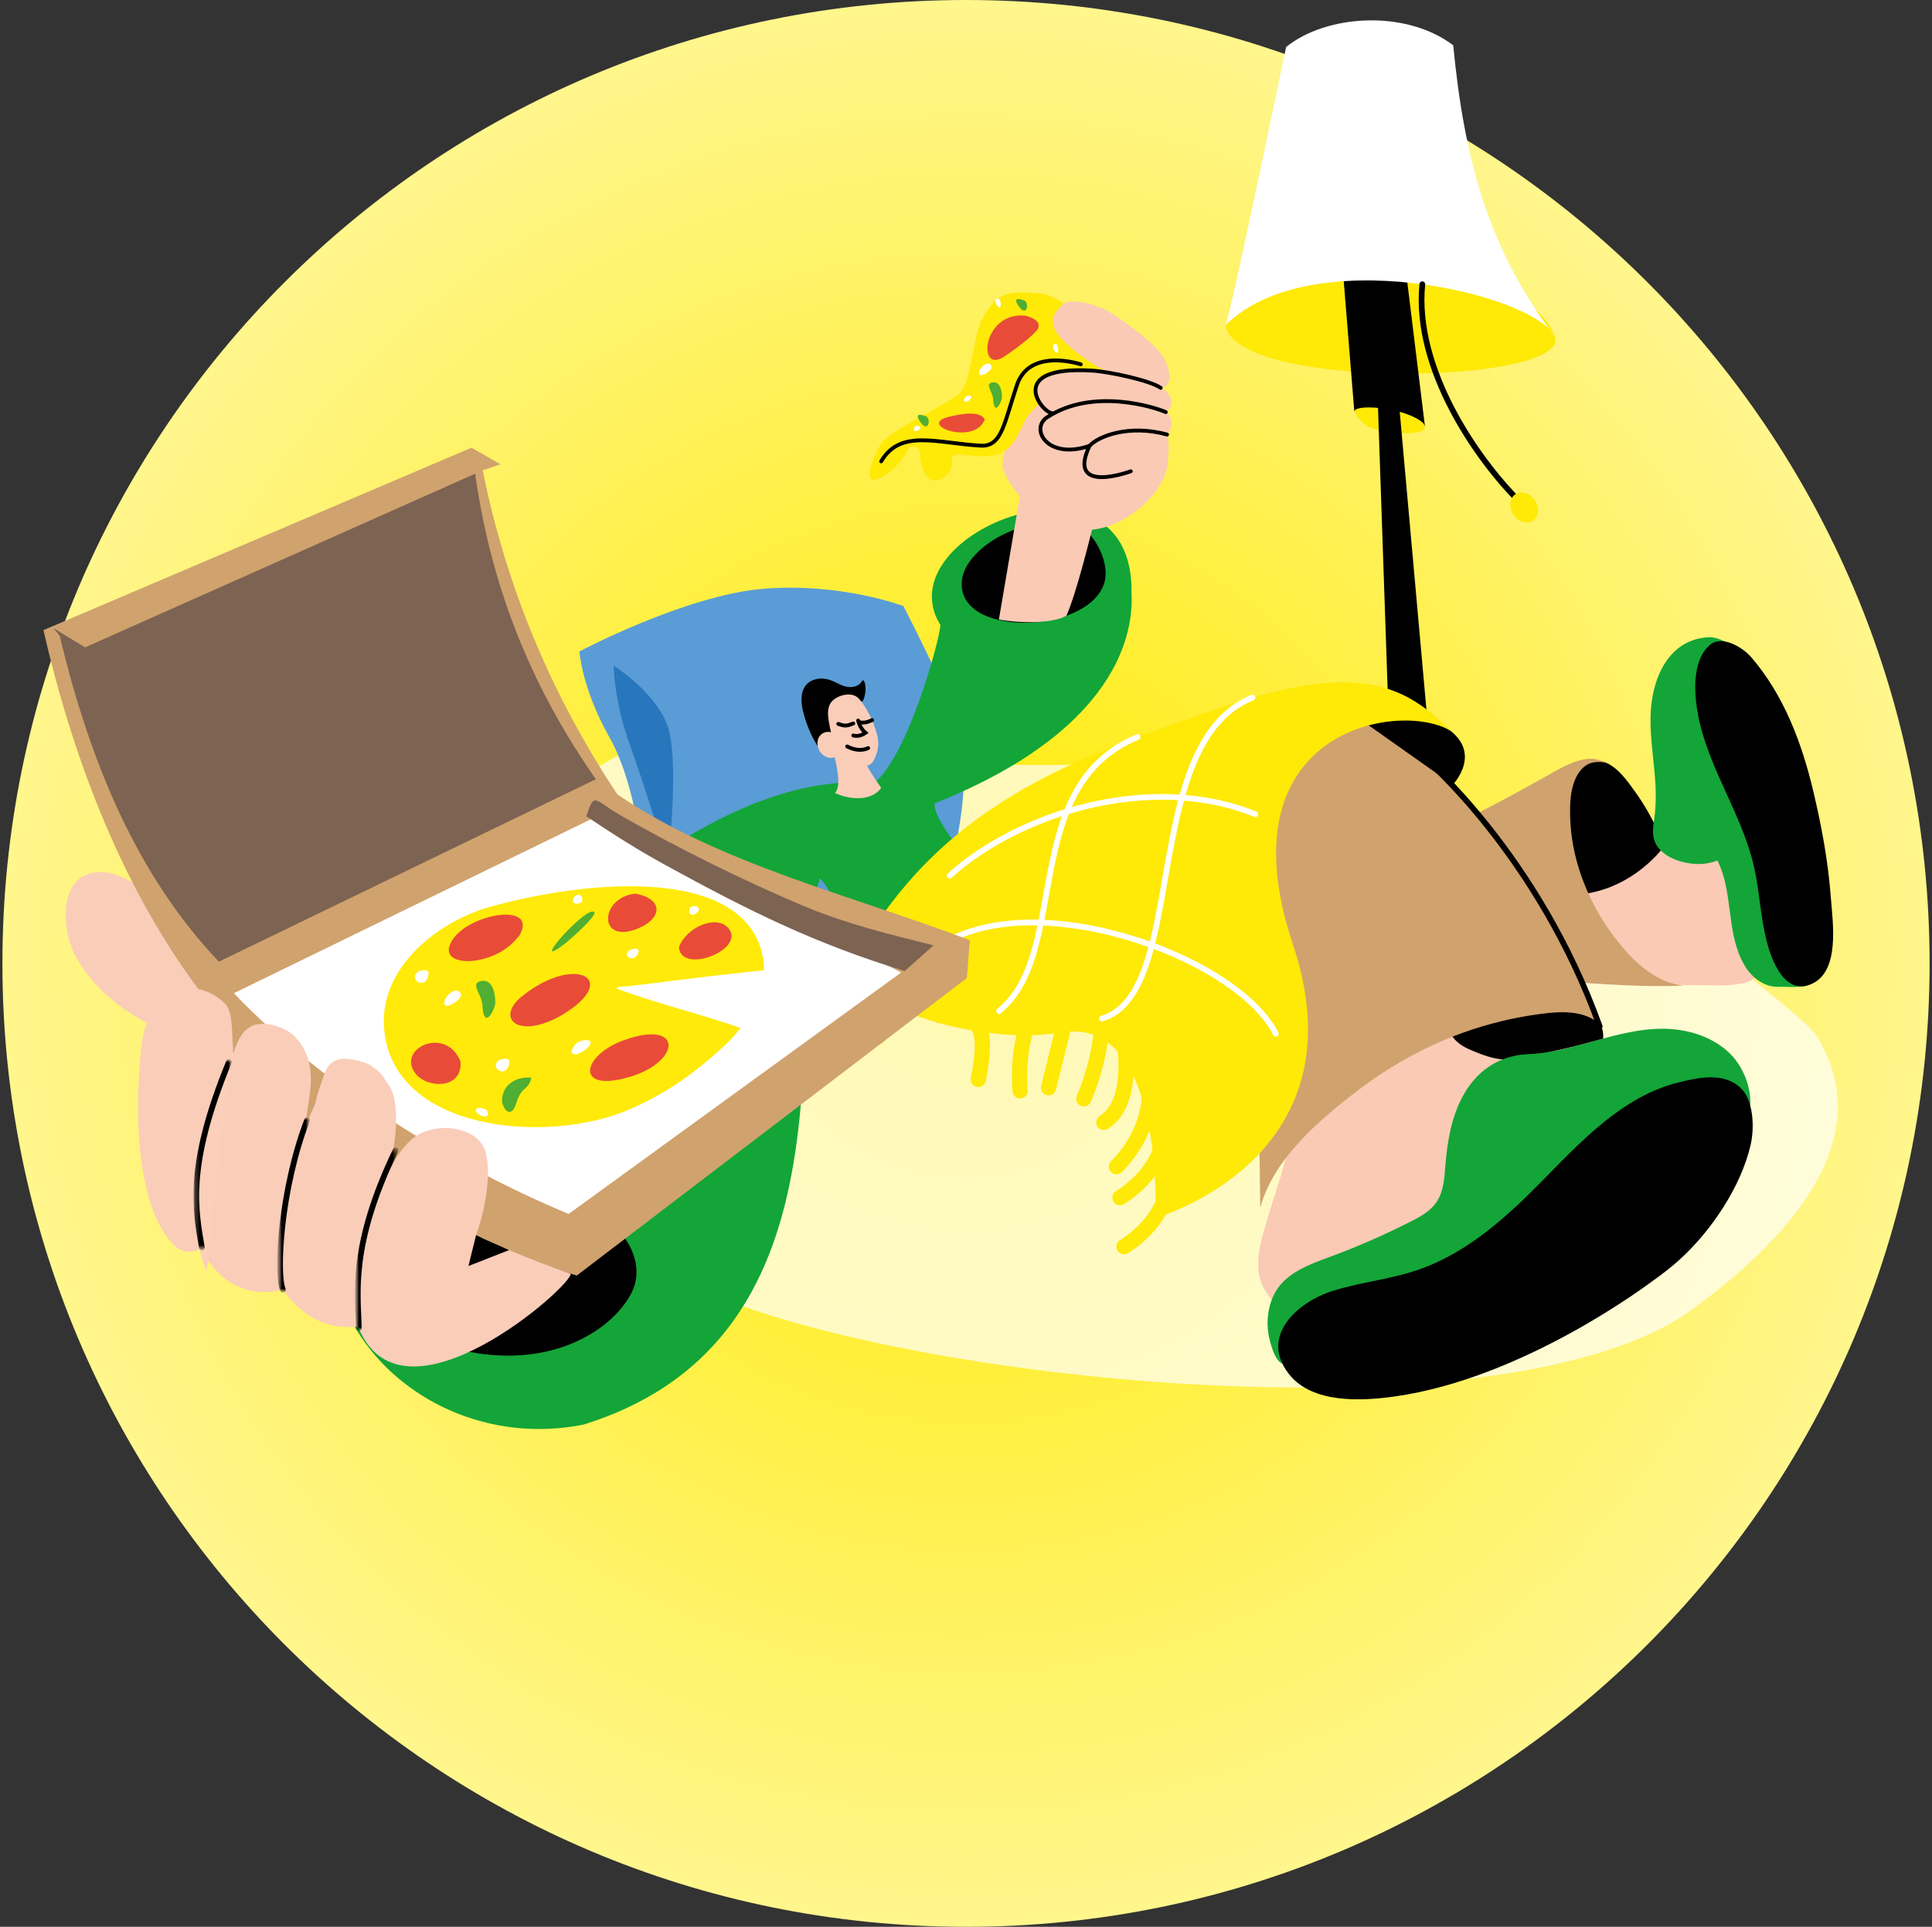 <svg width="401" height="400" viewBox="0 0 401 400" fill="none" xmlns="http://www.w3.org/2000/svg">
<rect x="0" y="0" width="401" height="400" fill="#333333" stroke="none"/>
<path d="M0.5 200C0.5 89.543 90.043 0 200.5 0C310.957 0 400.5 89.543 400.5 200C400.5 310.457 310.957 400 200.5 400C90.043 400 0.5 310.457 0.5 200Z" fill="url(#paint0_radial_338_28703)"/>
<path fill-rule="evenodd" clip-rule="evenodd" d="M254.365 67.526C256.429 81.129 326.24 79.903 322.724 69.839C320.303 62.911 305.713 51.927 281.305 53.328C256.893 54.729 254.365 67.526 254.365 67.526Z" fill="#FFE907"/>
<path fill-rule="evenodd" clip-rule="evenodd" d="M278.818 57.321L281.088 85.273L288.183 88.61L295.754 88.483L291.933 57.258L278.818 57.321Z" fill="black"/>
<path fill-rule="evenodd" clip-rule="evenodd" d="M254.365 67.527C255.373 65.571 266.94 9.76 266.94 9.76C275.214 3.05 291.677 1.879 301.625 9.399C303.915 32.997 308.824 51.603 322.724 69.841C318.113 60.865 271.746 50.087 254.365 67.527Z" fill="white"/>
<path d="M295.213 59.011C293.471 76.494 306.518 95.303 315.387 104.112" stroke="black" stroke-width="1.19" stroke-linecap="round" stroke-linejoin="round"/>
<path fill-rule="evenodd" clip-rule="evenodd" d="M317.622 108.35C316.202 108.811 314.479 107.839 313.773 106.18C313.071 104.521 313.65 102.803 315.071 102.343C316.491 101.882 318.213 102.855 318.92 104.513C319.622 106.172 319.043 107.89 317.622 108.35Z" fill="#FFE907"/>
<path fill-rule="evenodd" clip-rule="evenodd" d="M281.322 85.042C282.83 84.204 287.318 84.597 290.468 85.474C293.619 86.351 296.909 88.077 295.389 89.303C293.869 90.526 285.627 89.942 283.338 88.141C281.048 86.339 281.076 85.077 281.322 85.042Z" fill="#FFE907"/>
<path fill-rule="evenodd" clip-rule="evenodd" d="M290.067 203.098L285.238 61.948L288.353 61.25L301.174 204.32L290.067 203.098Z" fill="black"/>
<path opacity="0.7" d="M306.592 168.858C339.234 181.318 377.498 213.916 376.955 214.932C389.966 235.534 372.757 256.144 351.21 271.854C313.517 299.333 191.993 287.425 147.777 268.68C96.822 253.323 90.14 186.012 112.798 167.255C143.4 141.918 174.414 147.871 177.109 150.188C199.66 169.576 258.868 146.89 306.596 168.858" fill="white"/>
<path fill-rule="evenodd" clip-rule="evenodd" d="M120.272 135.235C120.272 135.235 142.239 123.581 158.377 122.235C174.516 120.89 187.515 125.823 187.515 125.823C187.515 125.823 192.448 135.235 197.824 147.342C203.205 159.444 197.376 179.618 197.376 179.618C197.376 179.618 169.583 191.273 152.997 187.685C136.41 184.098 133.719 180.959 133.719 180.959C133.719 180.959 132.374 163.476 126.545 153.167C120.716 142.858 120.268 135.235 120.268 135.235" fill="#5A9CD5"/>
<path fill-rule="evenodd" clip-rule="evenodd" d="M127.379 138.184C127.379 138.184 135.577 143.306 138.394 150.223C141.212 157.139 138.652 178.912 138.652 178.912C138.652 178.912 134.041 163.798 130.712 154.576C127.383 145.354 127.383 138.18 127.383 138.18" fill="#2877BC"/>
<path d="M182.396 161.658C180.606 163.464 177.622 163.127 175.559 162.436C155.171 163.504 127.763 177.301 85.241 224.692C47.072 259.377 81.63 303.55 121.077 295.749C180.047 277.432 161.996 207.486 170.174 182.34C174.738 187.07 176.75 199.451 179.583 200.189C180.563 200.443 185.257 194.649 186.261 194.51C188.324 194.225 190.404 193.935 192.344 193.181C193.066 192.899 195.229 192.312 195.697 191.693C196.487 190.645 194.999 189.602 194.372 188.967C191.801 186.376 202.808 187.225 202.991 183.912C203.197 180.059 193.435 170.579 194.015 166.765C235.013 150.421 235.089 128.334 234.855 123.207C235.505 90.53 183.634 110.319 195.058 129.54C196.094 129.013 189.376 154.615 182.404 161.65V161.658H182.396Z" fill="#13A538"/>
<path d="M182.266 154.983C182.293 154.666 182.301 154.344 182.282 154.023C182.238 153.281 182.067 152.547 181.845 151.833C181.238 149.856 180.353 147.916 179.178 146.202C178.424 145.103 177.401 143.884 176.175 143.289C175.091 142.765 173.647 143.416 172.56 143.666C170.687 144.103 168.845 144.496 166.98 145.019C167.849 146.142 168.818 147.186 169.695 148.305C170.349 149.134 171.27 150.241 171.599 151.257C170.722 151.174 169.964 152.384 169.881 153.138C169.806 153.825 170.008 154.515 170.282 155.15C170.873 156.547 171.568 157.594 173.064 157.059C173.187 157.015 173.322 156.602 173.441 156.654C173.575 156.713 173.198 157.007 173.234 157.154C173.754 159.428 174.603 163.277 173.314 164.622C173.314 164.622 175.913 165.979 178.948 165.654C181.98 165.324 182.885 163.523 182.885 163.523C182.885 163.523 180.579 160.324 179.984 158.936C181.131 158.689 181.48 157.674 181.877 156.626C182.075 156.094 182.206 155.539 182.258 154.975V154.983H182.266Z" fill="#FACDB9"/>
<path d="M169.98 153.262C170.297 152.159 171.615 152.119 172.547 152.31C172.333 151.445 172.154 150.572 172.015 149.691C171.762 148.088 171.67 146.326 173.059 145.239C174.523 144.088 177.245 143.544 178.519 145.33C178.618 145.469 178.737 145.643 178.908 145.62C179.043 145.6 179.122 145.461 179.182 145.334C179.626 144.298 179.757 143.132 179.555 142.024C179.507 141.755 179.428 141.473 179.23 141.282C179.198 141.255 179.162 141.227 179.118 141.219C179.019 141.207 178.952 141.31 178.904 141.397C178.313 142.485 176.96 142.778 175.809 142.58C174.591 142.37 173.543 141.624 172.381 141.203C170.841 140.651 168.988 140.743 167.73 141.782C165.924 143.27 166.234 146.123 166.797 148.147C167.182 149.54 167.655 150.905 168.258 152.219C168.785 153.361 169.436 154.528 170.162 155.56" fill="black"/>
<path d="M173.992 150.273C175.456 150.832 175.837 150.662 177.107 150.186" stroke="black" stroke-width="0.794" stroke-miterlimit="22.93" stroke-linecap="round"/>
<path d="M178.371 149.949C179.613 150.155 180.308 149.794 181.014 149.488" stroke="black" stroke-width="0.794" stroke-miterlimit="22.93" stroke-linecap="round"/>
<path d="M177.105 152.682C177.796 152.881 178.748 152.762 179.629 152.135C178.423 151.103 178.117 149.579 178.117 149.579" stroke="black" stroke-width="0.794" stroke-miterlimit="22.93" stroke-linecap="round"/>
<path d="M175.838 154.962C177.782 155.962 179.286 155.74 180.187 155.295" stroke="black" stroke-width="0.794" stroke-miterlimit="22.93" stroke-linecap="round"/>
<path d="M331.045 220.446C332.803 217.629 333.632 214.077 331.497 211.736C329.934 210.022 327.386 209.712 325.073 209.657C310.204 209.308 296.046 214.978 282.951 221.49C277.384 224.256 273.579 224.704 271.158 230.95C269 236.517 268.48 242.652 268.079 248.56C268 249.735 267.956 250.961 268.428 252.036C269.127 253.616 270.837 254.556 272.543 254.786C279.237 255.687 288.57 248.497 294.233 245.37C301.514 241.346 308.645 237.057 315.776 232.771C320.811 229.744 325.938 226.64 329.771 222.184C330.228 221.653 330.66 221.069 331.045 220.45V220.446Z" fill="black"/>
<path d="M337.282 214.503C332.985 215.435 328.719 216.844 324.509 217.745C321.049 218.483 317.704 219.403 314.188 219.875C311.204 220.276 308.45 219.312 305.664 218.149C304.629 217.717 303.597 217.229 302.728 216.518C301.78 215.745 301.046 214.737 300.434 213.677C298.081 209.606 297.403 204.606 298.589 200.055C288.451 206.642 278.312 213.225 268.174 219.812C271.162 231.927 265.344 244.498 262.21 255.957C261.456 258.711 260.821 261.588 261.289 264.41C261.972 268.509 265.277 271.913 269.197 273.167C274.293 274.794 275.614 270.683 279.876 269.005C283.026 267.767 286.399 267.223 289.713 266.505C298.141 264.679 306.49 261.584 313.085 256.045C318.239 251.716 322.16 246.041 327.493 241.93C332.326 238.2 338.826 235.72 344.667 234.097C347.084 233.423 350.23 233.057 352.718 233.462C353.44 233.581 359.722 236.704 359.039 237.16C365.742 232.677 363.738 222.732 358.448 218.129C354.893 215.034 350.079 213.622 345.357 213.562C342.655 213.53 339.957 213.923 337.278 214.507L337.282 214.503Z" fill="#FACAB5"/>
<path d="M306.358 223.716C305.374 224.764 304.497 225.97 303.739 227.327C301.271 231.74 300.414 236.858 300.005 241.898C299.791 244.561 299.636 247.386 298.124 249.592C296.831 251.481 294.724 252.624 292.676 253.655C287.295 256.37 281.76 258.814 276.105 260.893C271.955 262.421 266.864 264.203 264.61 268.401C263.098 271.218 262.753 274.607 263.427 277.71C263.788 279.365 264.975 283.69 266.879 283.059C267.832 282.746 268.304 281.119 268.891 280.409C269.947 279.131 271.451 278.119 272.717 277.055C274.526 275.532 275.772 273.484 277.601 271.956C280.907 269.195 283.97 267.603 288.121 266.965C296.954 265.607 306.251 261.913 313.108 256.144C318.263 251.806 322.179 246.12 327.508 242.001C332.341 238.267 338.837 235.779 344.674 234.152C347.091 233.478 350.234 233.109 352.726 233.517C353.444 233.636 359.725 236.767 359.043 237.22C365.745 232.728 363.737 222.764 358.452 218.149C354.9 215.05 350.087 213.633 345.365 213.574C342.639 213.538 339.952 213.919 337.282 214.486C330.655 215.895 324.191 218.55 317.358 218.819C312.925 218.998 309.187 220.696 306.35 223.716H306.358Z" fill="#13A538"/>
<path d="M333.031 232.833C328.091 236.801 323.655 241.543 319.353 245.892C312.54 252.777 305.004 259.495 295.838 263.058C289.354 265.578 283.362 265.899 276.704 267.955C269.494 270.185 261.268 277.288 267.541 285.264C272.406 291.45 282.688 290.859 289.553 289.891C316.333 286.105 342.146 266.546 342.975 265.955C344.939 264.554 346.868 263.09 348.65 261.463C355.197 255.503 361.36 246.36 363.359 237.662C364.153 234.194 364.038 228.397 361.217 225.786C357.745 222.572 352.618 223.671 348.479 224.683C342.69 226.099 337.638 229.135 333.027 232.837L333.031 232.833Z" fill="black"/>
<path d="M324.271 181.11C325.097 184.745 326.569 188.249 328.319 191.551C329.192 193.193 330.156 194.824 331.525 196.086C332.223 196.729 333.009 197.261 333.795 197.788C334.537 198.292 335.283 198.792 336.025 199.292C336.509 199.618 336.997 199.951 337.545 200.161C338.834 200.665 340.342 200.443 341.541 199.745C344.378 198.086 345.699 193.598 346.342 190.602C347.124 186.956 347.068 183.142 346.322 179.495C345.06 173.321 341.941 167.647 338.12 162.631C336.711 160.786 335.096 158.937 332.906 158.163C329.759 157.052 326.255 159.401 325.359 162.488C324.942 163.921 324.716 165.496 324.43 166.964C323.827 170.083 323.422 173.266 323.605 176.448C323.696 178.023 323.926 179.579 324.275 181.11H324.271Z" fill="black"/>
<path d="M349.445 204.499C348.346 204.483 347.254 204.439 346.159 204.352C343.314 204.122 340.477 203.868 337.632 203.67C331.549 203.241 325.319 202.999 319.196 203.007C317.097 203.007 314.998 203.019 312.903 203.158C311.176 203.273 309.458 203.475 307.756 203.765C309.434 200.884 309.668 197.424 309.823 194.174C310.01 190.313 310.192 186.456 310.375 182.599C315.942 184.928 322.029 186.242 328.037 185.654C333.477 185.119 338.505 182.579 342.481 178.889C347.004 174.69 349.659 169.488 352.052 163.913C353.992 171.024 360.254 176.385 362.048 183.535C362.694 186.107 362.726 188.801 363.373 191.376C363.567 192.15 363.833 192.904 364.099 193.654C364.766 195.531 365.555 197.495 365.512 199.519C365.48 201.082 364.845 202.828 363.385 203.566C362.198 204.166 360.746 204.293 359.441 204.443C357.266 204.689 355.04 204.503 352.849 204.515C351.711 204.515 350.572 204.527 349.433 204.511H349.437L349.445 204.499Z" fill="#FACAB5"/>
<path d="M361.305 198.88C361.535 199.384 361.789 199.884 362.071 200.376C363.523 202.908 366.258 205.031 369.253 204.856C370.249 204.797 374.67 205.202 375.392 204.321C375.928 203.67 372.595 201.48 372.353 200.845C371.269 197.976 370.412 194.984 370.305 191.901C370.118 187.833 368.73 183.746 367.972 179.73C366.476 171.798 364.75 163.886 362.27 156.199C361.436 153.624 360.547 151.065 359.571 148.553C358.659 146.204 358.964 143.787 359.25 141.343C359.405 140.002 359.206 138.902 359.182 137.585C359.178 137.264 360.647 134.855 360.901 135.077C359.401 133.784 356.702 132.2 354.722 132.288C346.048 132.669 342.75 141.283 342.584 148.672C342.473 153.517 343.365 158.287 343.615 163.112C343.746 165.596 343.643 168.048 343.274 170.508C342.957 172.623 342.889 174.492 344.397 176.223C345.596 177.603 347.33 178.429 349.099 178.901C351.512 179.548 354.147 179.584 356.456 178.635C359.607 184.814 358.397 192.528 361.305 198.888V198.88Z" fill="#13A538"/>
<path d="M354.155 154.702C354.949 156.995 355.885 159.249 356.861 161.459C359.524 167.475 362.548 173.403 364.028 179.812C365.254 185.129 365.389 190.665 366.829 195.926C367.916 199.906 370.658 206.732 376.103 204.224C381.94 201.529 380.388 191.478 380.023 186.55C379.448 178.812 378.142 171.808 376.361 164.253C374.003 154.277 370.254 144.281 363.472 136.425C361.734 134.409 357.484 131.806 354.992 133.814C352.524 135.798 351.857 139.551 351.857 142.528C351.857 146.69 352.794 150.753 354.159 154.706L354.155 154.702Z" fill="black"/>
<path d="M329.302 157.568C330.072 157.485 330.83 157.505 331.583 157.679C332.302 157.842 332.917 158.231 333.627 158.409C332.254 158.068 330.457 158.036 329.234 158.858C328.338 159.457 327.647 160.338 327.171 161.298C325.83 164 325.806 167.215 325.925 170.163C326.04 173.071 326.504 175.964 327.262 178.774C328.992 185.178 332.226 191.162 336.452 196.269C339.817 200.34 344.186 204.094 349.448 204.602C340.809 205.019 332.278 204.185 323.663 203.765C322.334 203.701 321.004 203.642 319.675 203.59C309.537 203.201 298.894 205.816 288.676 206.701C276.978 207.717 265.074 209.269 253.34 209.82C229.881 210.915 218.099 213.114 194.628 212.336C176.776 205.265 186.938 197.856 183.763 191.678C183.664 191.491 183.577 191.241 183.728 191.095C183.783 191.039 183.863 191.011 183.938 190.987C186.759 190.059 189.513 188.995 192.239 187.825C192.644 188.551 193.457 188.94 194.227 189.253C196.755 190.269 199.414 190.948 202.12 191.269C204.743 191.579 207.286 192.13 209.957 192.285C215.865 192.626 221.79 192.099 227.651 191.368C239.702 189.861 255.233 188.452 266.86 185.031C276.296 182.254 285.53 178.782 294.482 174.71C303.632 170.548 312.544 165.893 321.286 160.937C323.365 159.758 325.584 158.461 327.901 157.834C328.357 157.711 328.83 157.62 329.31 157.568H329.302Z" fill="#D0A26E"/>
<path d="M311.662 211.979C314.209 211.376 316.793 210.891 319.384 210.538C323.812 209.935 328.749 209.586 332.276 212.748C332.066 211.514 328.261 203.289 327.269 201.602C324.816 197.432 322.423 193.225 319.967 189.055C315.067 180.754 309.908 172.54 303.603 165.222C298.035 158.762 291.198 153.104 283.377 149.604C276.251 146.414 266.58 144.906 258.866 146.898C251.993 148.675 241.78 153.636 235.871 157.207C224.475 164.084 213.578 171.948 202.9 179.889C198.011 183.519 192.904 186.924 187.793 190.317C186.714 191.035 186.48 191.622 187.186 192.606C187.718 193.336 188.762 194.289 189.698 194.372C194.702 194.809 199.595 194.702 204.594 194.836C209.745 194.991 214.828 194.42 219.943 194.666C227.907 195.047 224.776 196.932 229.748 191.967C235.367 186.361 250.049 171.377 257.434 168.29C257.791 168.139 258.172 167.992 258.561 168.032C260.763 168.266 260.438 178.508 260.525 180.416C260.731 184.964 260.791 189.511 260.846 194.067C261.088 212.943 261.33 231.819 261.572 250.696C264.354 240.525 273.822 232.462 282 226.24C290.794 219.55 300.9 214.55 311.666 211.995L311.662 211.979Z" fill="#D0A26E"/>
<path d="M295.594 157.298C295.594 157.298 319.224 177.412 332.029 213.086" stroke="black" stroke-width="1.19" stroke-linecap="round" stroke-linejoin="round"/>
<path d="M173.586 157.055C174.753 156.384 175.07 154.757 174.3 153.424C173.527 152.091 171.959 151.555 170.792 152.226C169.626 152.896 169.308 154.523 170.078 155.856C170.848 157.19 172.419 157.725 173.586 157.055Z" fill="#FACDB9"/>
<path fill-rule="evenodd" clip-rule="evenodd" d="M301.528 162.911C301.528 162.911 308.127 156.125 299.956 150.935C291.786 145.744 281.715 148.903 281.715 148.903L301.528 162.911Z" fill="black"/>
<path fill-rule="evenodd" clip-rule="evenodd" d="M252.781 147.112C281.816 137.06 291.645 142.235 301.053 151.711C290.561 145.326 253.416 151.429 268.36 196.058C283.304 240.692 239.821 252.846 239.821 252.846C239.821 252.846 241.797 210.915 220.473 214.328C199.148 217.74 174.208 205.439 176.204 201.538C194.005 166.766 223.742 157.159 252.777 147.112" fill="#FFE907"/>
<path d="M224.967 228.095C229.018 218.35 228.709 211.449 228.709 211.449" stroke="#FFE907" stroke-width="3.174" stroke-linecap="round" stroke-linejoin="round"/>
<path d="M229.107 233.01C236.468 228.367 232.849 213.276 232.849 213.276" stroke="#FFE907" stroke-width="3.174" stroke-linecap="round" stroke-linejoin="round"/>
<path d="M231.736 242.196C239.097 234.684 238.565 226.871 238.565 226.871" stroke="#FFE907" stroke-width="3.174" stroke-linecap="round" stroke-linejoin="round"/>
<path d="M232.459 248.629C239.82 243.986 241.276 237.717 241.276 237.717" stroke="#FFE907" stroke-width="3.174" stroke-linecap="round" stroke-linejoin="round"/>
<path d="M233.307 258.792C240.667 254.149 242.124 247.88 242.124 247.88" stroke="#FFE907" stroke-width="3.174" stroke-linecap="round" stroke-linejoin="round"/>
<path d="M203.047 224.084C204.809 215.561 203.281 213.601 203.281 213.601" stroke="#FFE907" stroke-width="3.174" stroke-linecap="round" stroke-linejoin="round"/>
<path d="M211.731 226.443C211.069 217.038 213.561 212.332 213.561 212.332" stroke="#FFE907" stroke-width="3.174" stroke-linecap="round" stroke-linejoin="round"/>
<path d="M217.639 225.811C219.547 218.078 221.46 210.348 221.46 210.348" stroke="#FFE907" stroke-width="3.174" stroke-linecap="round" stroke-linejoin="round"/>
<path fill-rule="evenodd" clip-rule="evenodd" d="M222.709 108.668C210.654 106.985 200.654 114.35 199.722 120.017C197.647 132.6 225.955 131.814 229.205 121.017C230.626 116.295 226.284 109.188 222.709 108.672" fill="black"/>
<path fill-rule="evenodd" clip-rule="evenodd" d="M207.326 128.604L211.679 103.03C211.679 103.03 208.806 99.816 208.128 97.109C207.453 94.403 214.989 71.92 214.989 71.92L223.611 86.8L242.424 94.856C242.853 101.296 234.337 109.272 226.655 109.966C226.655 109.966 223.349 123.537 221.322 127.835C218.211 129.577 210.981 129.346 207.322 128.604" fill="#FACAB5"/>
<path fill-rule="evenodd" clip-rule="evenodd" d="M203.952 66.088C201.42 70.921 201.995 79.781 198.543 82.198C195.091 84.615 184.504 89.563 182.893 92.095C181.282 94.626 178.52 101.186 182.663 99.229C186.805 97.273 188.762 92.785 188.762 92.785C188.762 92.785 190.956 92.174 190.956 94.36C190.956 96.547 192.373 101.836 196.055 98.928C199.741 96.015 194.853 93.626 200.904 94.503C217.078 96.848 206.277 80.639 225.812 82.083C232.026 82.543 235.593 80.127 234.558 76.329C233.522 72.532 220.463 61.135 215.979 60.905C210.138 60.604 207.197 59.889 203.952 66.088Z" fill="#FFE907"/>
<path d="M224.32 75.638C224.32 75.638 213.733 72.07 211.086 79.895C208.439 87.721 207.971 92.748 203.598 92.518C194.547 92.042 186.904 88.935 182.893 95.776" stroke="black" stroke-width="0.794" stroke-linecap="round" stroke-linejoin="round"/>
<path fill-rule="evenodd" clip-rule="evenodd" d="M229.428 64.242C229.428 64.242 222.432 61.182 220.357 63.369C218.281 65.555 217.297 67.412 221.122 71.13C224.948 74.848 229.868 77.249 229.868 77.249C229.868 77.249 217.051 75.904 215.412 79.404C213.773 82.9 217.952 86.213 217.952 86.213C217.952 86.213 213.801 88.403 217.206 92.026C220.614 95.653 226.146 92.55 226.146 92.55C226.146 92.55 223.412 95.062 225.273 97.141C227.13 99.217 232.051 99.764 233.578 98.562C235.11 97.359 238.872 103.216 238.872 103.216C238.872 103.216 241.388 100.633 242.209 96.483C243.03 92.332 242.229 90.213 242.229 90.213C243.554 88.927 243.391 86.364 241.955 85.558C244.221 84.154 242.856 81.11 240.899 80.527C241.653 80.602 243.872 79.674 241.991 75.17C240.114 70.67 229.42 64.242 229.42 64.242" fill="#FACAB5"/>
<path d="M240.907 80.526C238.78 78.983 230.197 77.162 226.788 76.947C208.309 75.789 216.384 85.987 218.558 85.808" stroke="black" stroke-width="0.794" stroke-linecap="round" stroke-linejoin="round"/>
<path d="M241.962 85.559C240.005 84.65 226.915 80.325 217.336 86.627C213.709 89.011 217.375 95.571 226.149 92.551C221.24 102.852 234.704 97.832 234.704 97.832" stroke="black" stroke-width="0.794" stroke-linecap="round" stroke-linejoin="round"/>
<path d="M236.104 153.017C211.387 163.203 222.291 197.832 207.367 209.884" stroke="white" stroke-width="1.19" stroke-linecap="round" stroke-linejoin="round"/>
<path d="M259.958 144.816C236.455 154.233 246.8 206.187 228.709 211.445" stroke="white" stroke-width="1.19" stroke-linecap="round" stroke-linejoin="round"/>
<path d="M264.813 214.608C256.536 198.399 214.295 183.352 194.74 196.561" stroke="white" stroke-width="1.19" stroke-linecap="round" stroke-linejoin="round"/>
<path d="M260.542 169.034C238.606 160.106 211.115 169.034 197.115 181.779" stroke="white" stroke-width="1.19" stroke-linecap="round" stroke-linejoin="round"/>
<path d="M200.929 211.439C203.016 201.344 197.818 194.689 188.938 193.122" stroke="#FFE907" stroke-width="3.174" stroke-linecap="round" stroke-linejoin="round"/>
<path d="M182.245 215.216C184.332 205.121 179.951 201.848 179.951 201.848" stroke="#FFE907" stroke-width="3.174" stroke-linecap="round" stroke-linejoin="round"/>
<path fill-rule="evenodd" clip-rule="evenodd" d="M84.342 275.087C84.342 275.087 79.83 277.261 97.397 280.638C114.964 284.019 127.301 275.936 131.13 268.282C134.959 260.627 126.876 250.842 119.221 251.266C111.563 251.691 82.215 258.921 82.215 261.476C82.215 264.032 84.342 275.087 84.342 275.087Z" fill="black"/>
<path d="M63.281 215.371C58.38 216.038 60.459 221.625 67.05 225.712L71.915 222.315C70.665 219.78 67.197 214.836 63.277 215.371H63.281Z" fill="#FACDB9"/>
<path d="M71.355 217.983C68.017 216.749 70.2 213.336 71.616 211.178C75.2 205.702 84.04 199.599 90.005 197.261C93.877 195.742 98.619 195.599 94.437 200.666C93.719 201.535 95.203 201.015 97.008 201.884C99.373 203.027 95.584 203.94 95.02 207.257C94.683 209.253 100.155 207.42 95.243 214.554C92.766 218.15 82.886 230.177 78.838 222.705C77.573 220.364 76.648 223.518 74.918 221.55C72.509 218.804 77.7 217.86 73.87 218.027L71.355 217.991V217.983Z" fill="#FACDB9"/>
<path d="M93.887 201.061C101.68 205.195 92.256 209.917 88.304 213.262C85.086 215.989 82.102 218.905 78.836 221.623" stroke="#2C1330" stroke-width="0.893" stroke-miterlimit="22.93" stroke-linecap="round"/>
<path d="M94.597 207.724C98.248 213.402 95.299 216.402 90.74 220.358C87.407 223.251 85.038 224.009 80.863 225.092" stroke="#2C1330" stroke-width="0.893" stroke-miterlimit="22.93" stroke-linecap="round"/>
<path d="M95.397 197.029C93.333 204.382 89.171 204.481 83.857 209.418C81.056 212.021 78.393 214.783 75.588 217.406" stroke="#2C1330" stroke-width="0.893" stroke-miterlimit="22.93" stroke-linecap="round"/>
<path d="M48.852 208.407C47.217 211.2 43.423 217.807 43.312 217.771C32.475 214.133 21.611 209.05 15.762 198.641C12.583 192.987 11.821 180.432 21.504 181.07C23.773 181.221 25.853 182.328 27.892 183.348C35.602 187.221 44.523 191.122 52.99 192.82C55.582 193.34 58.32 192.431 60.899 193.018C60.395 193.649 59.709 194.11 59.113 194.653C58.078 195.59 57.3 196.776 56.534 197.943C54.407 201.185 51.693 203.927 49.55 207.248C49.447 207.403 49.201 207.819 48.86 208.411L48.852 208.407Z" fill="#FACDB9"/>
<path d="M42.693 211.467L41.701 206.05C25.9 185.091 15.396 158.639 9.016 130.811L97.858 92.943L103.881 96.38L100.183 97.646C105.163 122.232 114.635 144.576 128.134 164.905C149.3 179.412 177.168 185.956 201.314 195.202C201.036 197.92 200.945 200.32 200.671 203.039L119.718 264.794C91.513 256.957 57.026 231.494 42.701 211.467" fill="#D0A26E"/>
<path d="M124.139 169.341L48.547 206.181C67.042 225.716 95.525 242.711 118.032 252.008L187.05 201.887L124.139 169.341Z" fill="white"/>
<path d="M45.425 199.633L123.677 161.761C111.399 144.19 102.217 123.806 98.618 98.339L17.673 134.389L11.113 130.413L12.403 132.028C18.728 158.543 28.637 182.014 45.429 199.633" fill="#7D6351"/>
<path d="M121.676 169.441C123.43 164.369 123.136 165.917 128.616 169.155C139.949 175.71 154.941 183.127 167.023 188.17C175.876 191.864 184.499 193.924 193.745 196.253C191.765 198.035 189.785 199.813 187.793 201.582C169.039 195.884 155.214 188.952 138.167 179.615C132.096 176.282 127.402 173.262 121.672 169.445" fill="#7D6351"/>
<path d="M150.084 217.36C155.032 212.801 159.77 205.389 158.286 198.365C154.417 180.036 123.017 182.362 101.732 188.25C91.368 191.119 78.737 200.524 79.713 213.408C81.348 234.963 113.788 237.725 130.815 230.237C138.501 226.856 143.91 222.963 150.084 217.356" fill="#FFEA09"/>
<path d="M107.803 194.213C112.081 186.805 95.629 189.821 93.332 196.257C91.645 200.983 102.299 200.527 106.986 195.154L107.803 194.213Z" fill="#E94B39"/>
<path d="M95.592 220.414C92.632 212.799 82.144 217.656 86.255 222.886C88.696 225.993 95.977 226.168 95.592 220.414Z" fill="#E94B39"/>
<path d="M131.041 223.465C141.521 220.124 141.62 211.612 129.573 215.91C120.78 219.045 119.22 226.786 130.268 223.683L131.041 223.465Z" fill="#E94B39"/>
<path d="M140.914 196.633C141.398 202.466 155.017 197.026 151.16 192.657C148.64 189.804 142.466 192.474 140.914 196.633Z" fill="#E94B39"/>
<path d="M131.872 185.519C124.217 186.332 124.059 196.661 132.983 192.494C137.495 190.387 137.558 186.538 131.872 185.519Z" fill="#E94B39"/>
<path d="M116.687 210.69C129.116 203.186 119.306 198.032 108.386 206.789C102.668 211.377 107.537 215.995 116.687 210.69Z" fill="#E94B39"/>
<path d="M102.797 208.384C102.15 210.972 100.348 213.122 100.154 208.88C100.039 206.325 97.491 204.194 99.789 203.674C102.34 203.099 102.868 206.547 102.797 208.384Z" fill="#50AE32"/>
<path d="M117.542 195.677C109.265 202.153 120.55 189.189 123.03 189.225C125.074 189.256 117.701 195.542 117.542 195.677Z" fill="#50AE32"/>
<path d="M110.283 223.709C109.672 226.518 108.152 225.431 107.16 229.046C105.918 232.815 104.037 229.704 104.204 228.109C104.541 224.915 107.279 223.494 110.283 223.709Z" fill="#50AE32"/>
<path d="M94.93 205.641C92.43 205.514 90.672 210.411 94.247 208.212C95.172 207.645 96.541 206.391 94.93 205.641Z" fill="white"/>
<path d="M118.602 218.291C119.165 220.549 125.308 215.481 121.189 215.965C119.792 216.128 118.986 217.005 118.602 218.291Z" fill="white"/>
<path d="M103.756 220.007C101.221 221.38 104.991 224.241 105.709 220.792C105.991 219.451 104.53 219.761 103.756 220.007Z" fill="white"/>
<path d="M144.777 189.4C146.094 187.881 142.499 187.381 143.142 189.511C143.388 190.337 144.364 189.71 144.777 189.4Z" fill="white"/>
<path d="M99.253 230.002C97.301 230.637 101.693 233.07 101.237 230.931C101.058 230.094 99.943 229.967 99.253 230.002Z" fill="white"/>
<path d="M120.613 185.964C119.34 184.856 117.705 188.118 120.193 187.535C121.078 187.329 120.971 186.602 120.613 185.964Z" fill="white"/>
<path d="M131.042 197.081C128.546 198.184 131.661 200.299 132.518 197.676C132.839 196.688 131.573 196.946 131.042 197.081Z" fill="white"/>
<path d="M152.627 204.927C151.766 203.451 148.838 205.276 151.155 206.078C152.024 206.229 152.524 205.768 152.627 204.927Z" fill="white"/>
<path fill-rule="evenodd" clip-rule="evenodd" d="M162.059 201.068C160.587 205.683 159.019 210.251 157.634 214.893C148.599 211.27 140.286 209.501 131.409 206.433C126.072 204.592 127.334 205.132 132.433 204.493C142.313 203.255 152.138 202.021 162.059 201.064" fill="white"/>
<path d="M51.345 215.489C49.313 217.699 48.19 221.021 47.754 223.679C48.127 221.418 48.504 219.128 48.321 216.838C48.138 214.549 48.345 209.906 46.682 208.327C39.036 201.045 30.953 208.271 29.667 215.084C29 218.616 25.766 247.552 36 258.416C39.012 261.376 41.885 258.94 41.885 258.94C41.885 258.94 42.337 261.809 46.623 265.38C49.896 268.106 54.622 268.789 58.709 267.749C66.158 277.967 74.034 274.666 74.463 275.741C83.669 297.875 118.799 266.924 118.433 264.432C110.029 261.531 101.133 257.635 98.775 256.476C100.521 251.948 102.2 243.484 100.696 238.877C98.986 233.643 89.768 232.624 85.351 236.6C82.225 239.417 80.518 243.556 78.979 247.329C81.233 241.822 82.621 235.953 82.086 229.977C81.947 228.441 81.681 226.866 80.879 225.544C79.308 222.957 76.522 221.195 73.451 221.259C68.741 221.35 66.88 225.83 65.237 229.552C64.408 231.437 63.574 233.322 62.745 235.207C63.61 233.25 63.717 230.687 64.082 228.592C64.507 226.183 64.721 223.715 64.293 221.295C63.674 217.807 61.459 214.386 58.083 213.307C55.638 212.525 53.023 213.66 51.337 215.489H51.345Z" fill="#FACDB9"/>
<path d="M42.204 212.077C41.561 214.827 40.557 217.672 38.803 219.922C37.946 221.021 36.867 221.989 35.541 222.469C34.573 222.818 31.669 223.247 31.153 222.001C31.006 221.652 31.065 221.263 31.121 220.894C31.752 216.926 32.617 212.993 33.807 209.156C33.958 208.664 34.137 208.144 34.529 207.807C35.256 207.176 36.684 207.367 37.585 207.402C38.902 207.454 40.204 208.125 41.434 208.533C41.791 208.648 42.172 208.783 42.39 209.097C42.632 209.446 42.593 209.91 42.529 210.331C42.446 210.89 42.339 211.478 42.2 212.077H42.204Z" fill="#FACDB9"/>
<path d="M61.154 216.003C60.19 219.443 59.122 222.721 56.519 225.343C55.396 226.407 54.218 227.49 52.758 228.014C51.051 228.629 49.17 228.423 47.369 228.212C47.194 228.193 47.008 228.165 46.889 228.038C46.734 227.867 46.762 227.605 46.797 227.379C47.52 223.288 48.178 213.522 53.373 212.646C55.995 212.201 58.872 213.312 60.924 214.903C61.019 214.979 61.114 215.05 61.17 215.153C61.305 215.384 61.237 215.673 61.17 215.931C61.162 215.955 61.15 215.983 61.146 216.01H61.15L61.154 216.003Z" fill="#FACDB9"/>
<path d="M80.057 224.772C80.092 225.372 79.866 225.963 79.608 226.514C78.712 228.499 77.438 230.209 76.271 232.01C75.224 233.629 73.803 235.034 71.942 235.657C69.009 236.637 65.379 234.744 65.267 231.518C65.164 228.55 66.462 225.538 67.394 222.784C68.704 218.923 72.458 219.538 75.688 220.594C76.819 220.963 77.843 221.784 78.719 222.578C79.362 223.157 79.981 223.876 80.049 224.733C80.049 224.745 80.049 224.757 80.049 224.768H80.057V224.772Z" fill="#FACDB9"/>
<path d="M47.514 220.462C38.557 242.255 39.839 257.401 42.934 263.921L47.514 220.462Z" fill="#FBCFB9"/>
<mask id="mask0_338_28703" style="mask-type:luminance" maskUnits="userSpaceOnUse" x="40" y="219" width="9" height="41">
<path d="M48.108 219.866H40.145V259.531H48.108V219.866Z" fill="white"/>
</mask>
<g mask="url(#mask0_338_28703)">
<mask id="mask1_338_28703" style="mask-type:luminance" maskUnits="userSpaceOnUse" x="40" y="219" width="9" height="41">
<path d="M48.108 219.866H40.145V259.531H48.108V219.866Z" fill="white"/>
</mask>
<g mask="url(#mask1_338_28703)">
<path d="M47.514 220.462C38.557 242.255 40.617 251.27 41.891 258.937" stroke="black" stroke-width="1.19" stroke-linecap="round" stroke-linejoin="round"/>
</g>
</g>
<mask id="mask2_338_28703" style="mask-type:luminance" maskUnits="userSpaceOnUse" x="57" y="231" width="8" height="38">
<path d="M64.349 231.924H57.527V268.343H64.349V231.924Z" fill="white"/>
</mask>
<g mask="url(#mask2_338_28703)">
<mask id="mask3_338_28703" style="mask-type:luminance" maskUnits="userSpaceOnUse" x="57" y="231" width="8" height="38">
<path d="M64.349 231.926H57.527V268.345H64.349V231.926Z" fill="white"/>
</mask>
<g mask="url(#mask3_338_28703)">
<path d="M58.715 267.748C57.267 264.288 58.303 246.638 63.755 232.52" stroke="black" stroke-width="1.19" stroke-linecap="round" stroke-linejoin="round"/>
</g>
</g>
<mask id="mask4_338_28703" style="mask-type:luminance" maskUnits="userSpaceOnUse" x="73" y="238" width="10" height="39">
<path d="M82.706 238.199H73.658V276.333H82.706V238.199Z" fill="white"/>
</mask>
<g mask="url(#mask4_338_28703)">
<mask id="mask5_338_28703" style="mask-type:luminance" maskUnits="userSpaceOnUse" x="73" y="238" width="10" height="39">
<path d="M82.706 238.199H73.658V276.333H82.706V238.199Z" fill="white"/>
</mask>
<g mask="url(#mask5_338_28703)">
<path d="M74.468 275.736C74.381 268.895 72.448 258.903 82.111 238.793" stroke="black" stroke-width="1.19" stroke-linecap="round" stroke-linejoin="round"/>
</g>
</g>
<path d="M98.806 256.42C101.183 257.591 103.234 258.384 105.651 259.519L97.227 262.82L98.806 256.424V256.42Z" fill="black"/>
<path d="M86.967 201.623C84.427 202.996 88.201 205.857 88.919 202.409C89.201 201.067 87.745 201.377 86.967 201.623Z" fill="white"/>
<path d="M212.951 65.55C204.17 64.491 202.773 77.137 207.947 74.308C209.396 73.514 215.154 69.273 215.519 68.066C215.987 66.503 214.019 65.896 212.951 65.55Z" fill="#E94B39"/>
<path d="M204.389 87.066C203.357 85.094 199.143 86.047 197.349 86.424C189.667 88.05 202.345 92.705 204.389 87.066Z" fill="#E94B39"/>
<path d="M207.965 82.641C207.521 84.419 206.279 85.903 206.148 82.983C206.069 81.225 204.319 79.757 205.898 79.404C207.652 79.007 208.017 81.38 207.965 82.641Z" fill="#50AE32"/>
<path d="M200.17 83.288C200.773 83.967 202.626 81.824 200.9 82.181C200.32 82.3 200.07 82.725 200.17 83.288Z" fill="white"/>
<path d="M205.26 75.478C203.343 75.379 201.994 79.137 204.736 77.451C205.446 77.014 206.494 76.054 205.26 75.478Z" fill="white"/>
<path d="M190.636 89.283C191.977 88.295 189.426 87.922 189.707 89.256C189.807 89.72 190.386 89.426 190.636 89.283Z" fill="white"/>
<path d="M190.911 87.422C189.439 85.271 192.236 86.367 192.419 86.565C193.248 87.462 192.51 89.918 190.911 87.422Z" fill="#50AE32"/>
<path d="M242.235 90.212C234.351 88.042 227.978 90.538 226.148 92.549" stroke="black" stroke-width="0.794" stroke-linecap="round" stroke-linejoin="round"/>
<path d="M211.332 63.396C209.856 61.245 212.658 62.34 212.84 62.538C213.67 63.435 212.931 65.892 211.332 63.396Z" fill="#50AE32"/>
<path d="M206.755 62.138C206.215 63.154 207.91 64.84 207.692 62.924C207.636 62.428 207.378 61.614 206.755 62.138Z" fill="white"/>
<path d="M218.698 71.546C218.159 72.562 219.853 74.249 219.635 72.332C219.579 71.836 219.321 71.022 218.698 71.546Z" fill="white"/>
<defs>
<radialGradient id="paint0_radial_338_28703" cx="0" cy="0" r="1" gradientUnits="userSpaceOnUse" gradientTransform="translate(200.5 200) rotate(90) scale(368.704)">
<stop stop-color="#FFEA00"/>
<stop offset="1" stop-color="white"/>
</radialGradient>
</defs>
</svg>
